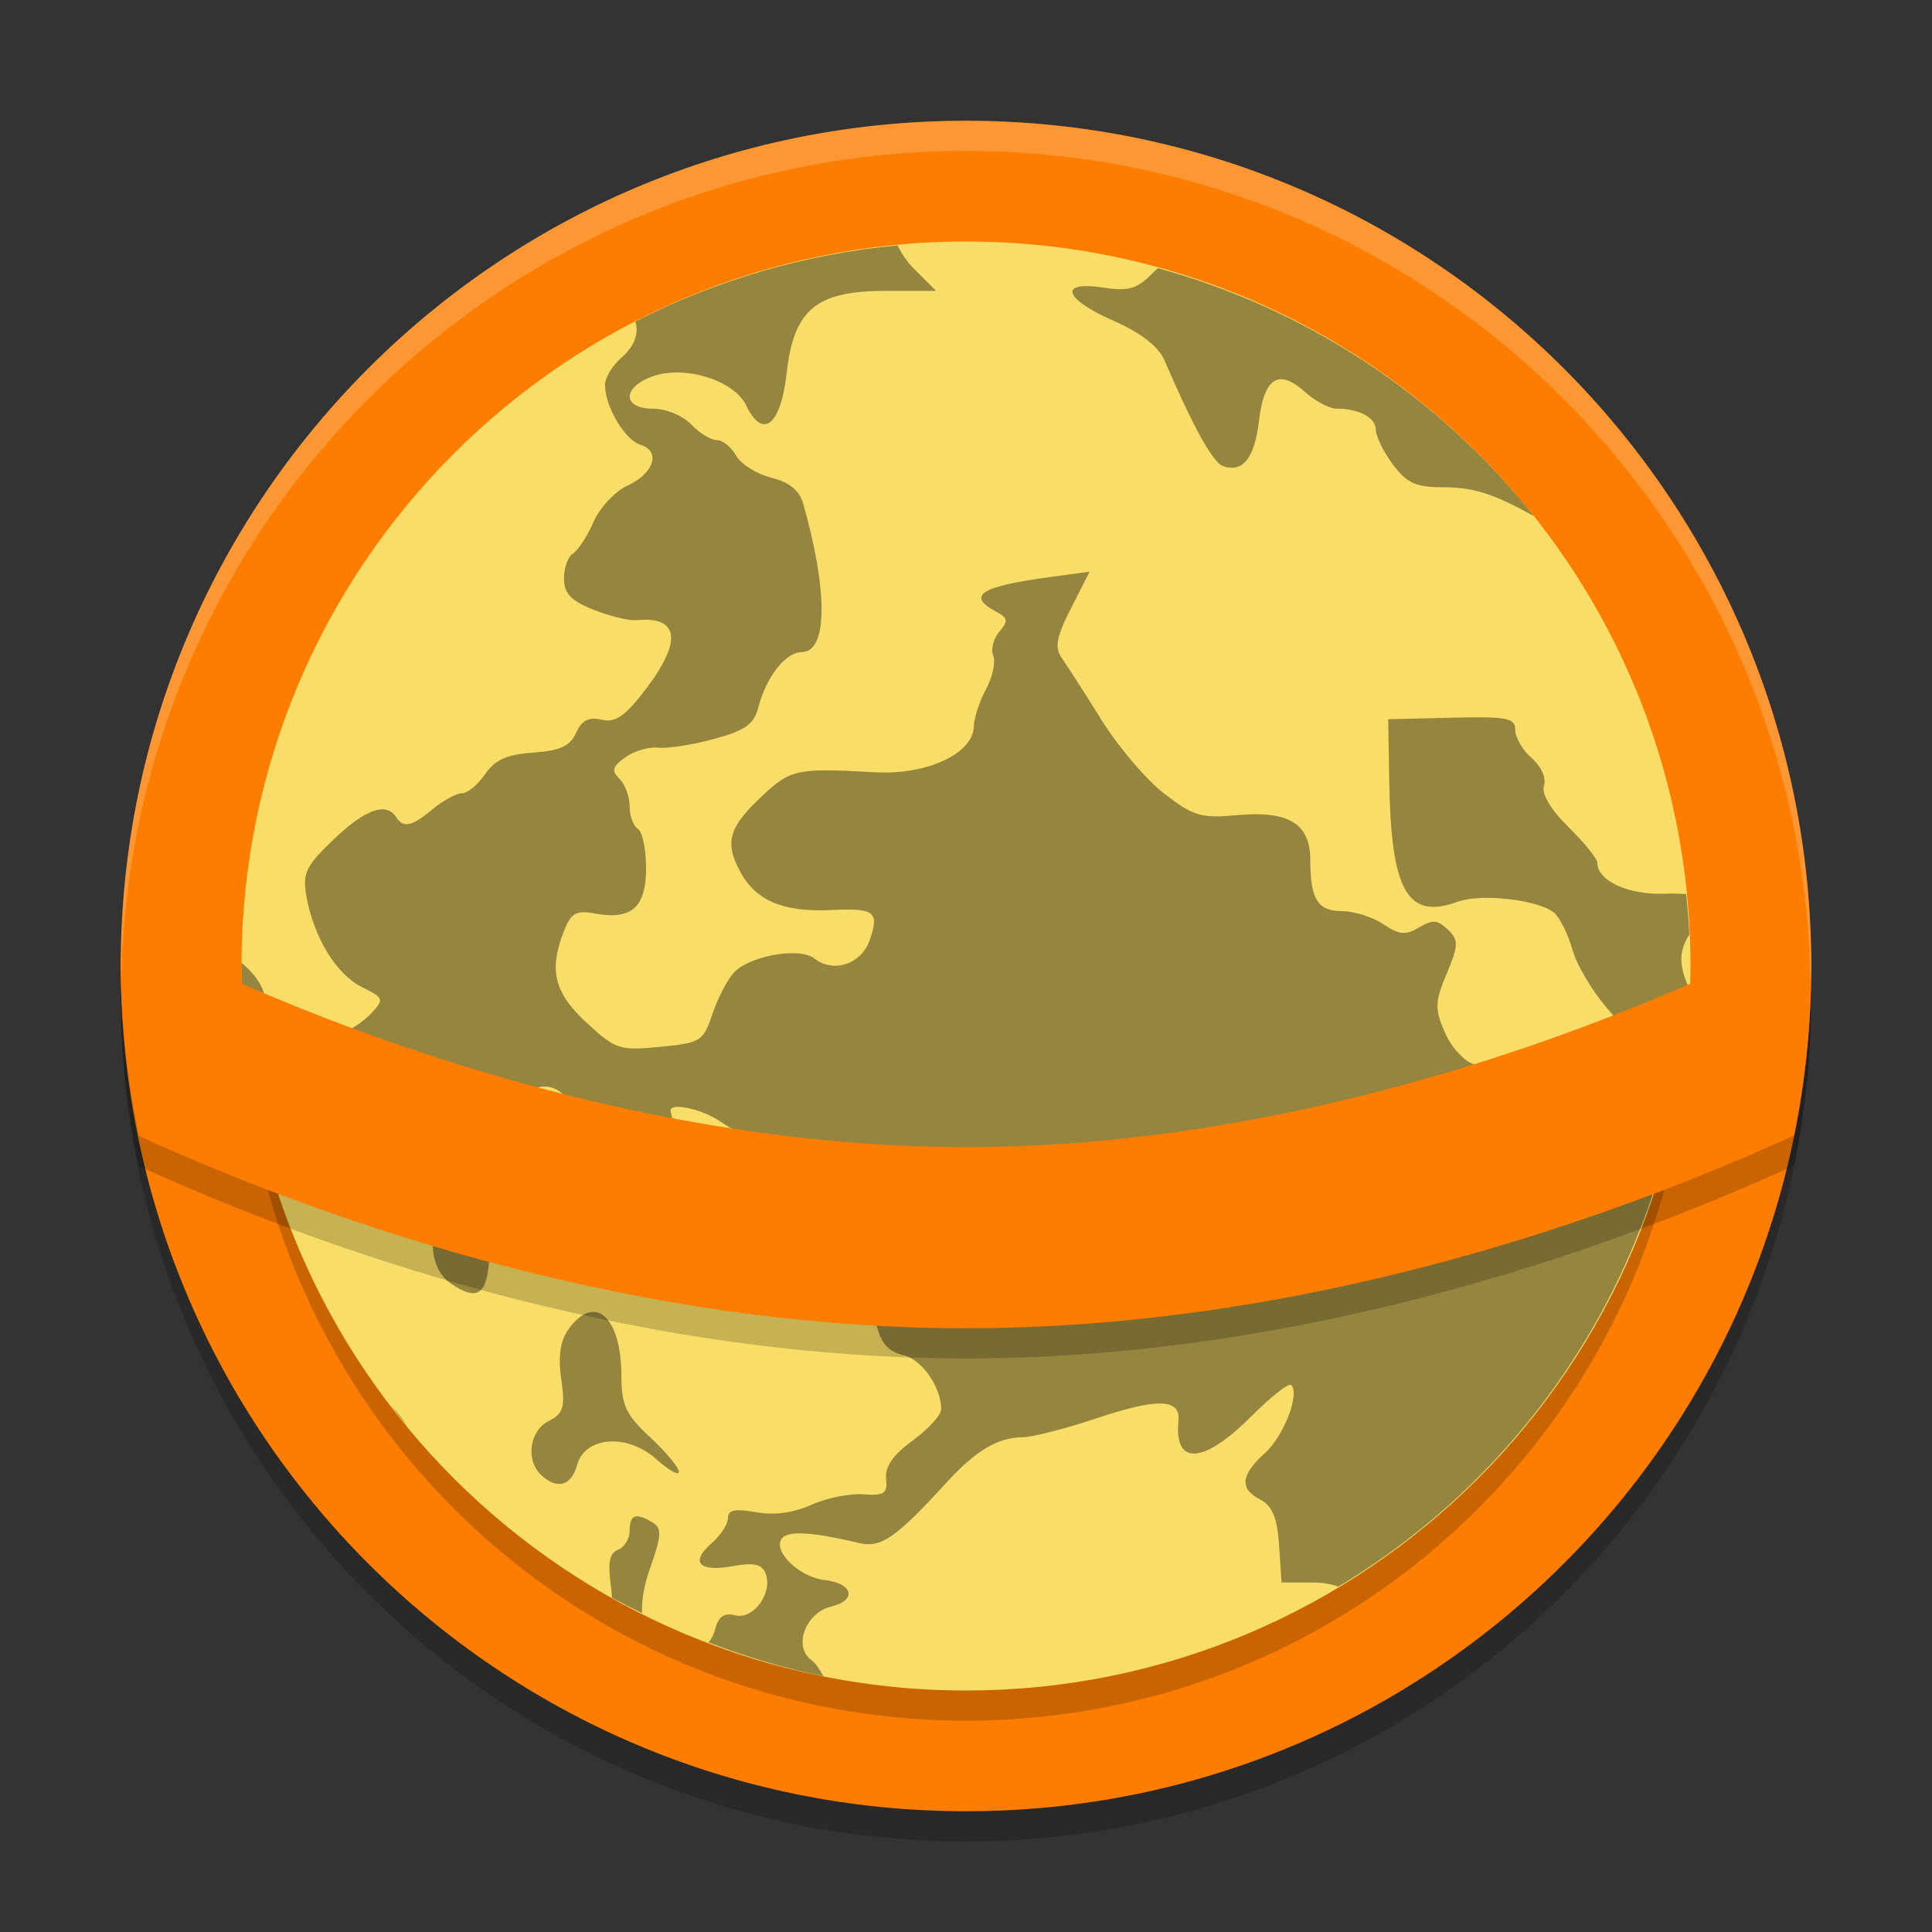 <svg xmlns="http://www.w3.org/2000/svg" xmlns:xlink="http://www.w3.org/1999/xlink" width="384pt" height="384pt" version="1.1" viewBox="0 0 384 384"><rect x="0" y="0" width="384" height="384" fill="#333333" stroke="none"/> <defs> <filter id="alpha" width="100%" height="100%" x="0%" y="0%" filterUnits="objectBoundingBox"> <feColorMatrix in="SourceGraphic" type="matrix" values="0 0 0 0 1 0 0 0 0 1 0 0 0 0 1 0 0 0 1 0"/> </filter> <mask id="mask0"> <g filter="url(#alpha)"> <rect width="384" height="384" x="0" y="0" style="fill:rgb(0%,0%,0%);fill-opacity:0.2"/> </g> </mask> <clipPath id="clip1"> <rect width="384" height="384" x="0" y="0"/> </clipPath> <g id="surface5" clip-path="url(#clip1)"> <path style="fill:rgb(0%,0%,0%)" d="M 360 198 C 360 290.785 284.785 366 192 366 C 99.215 366 24 290.785 24 198 C 24 105.215 99.215 30 192 30 C 284.785 30 360 105.215 360 198 Z M 360 198"/> </g> <mask id="mask1"> <g filter="url(#alpha)"> <rect width="384" height="384" x="0" y="0" style="fill:rgb(0%,0%,0%);fill-opacity:0.2"/> </g> </mask> <clipPath id="clip2"> <rect width="384" height="384" x="0" y="0"/> </clipPath> <g id="surface8" clip-path="url(#clip2)"> <path style="fill:rgb(0%,0%,0%)" d="M 336 198 C 336 277.527 271.527 342 192 342 C 112.473 342 48 277.527 48 198 C 48 118.473 112.473 54 192 54 C 271.527 54 336 118.473 336 198 Z M 336 198"/> </g> <mask id="mask2"> <g filter="url(#alpha)"> <rect width="384" height="384" x="0" y="0" style="fill:rgb(0%,0%,0%);fill-opacity:0.4"/> </g> </mask> <clipPath id="clip3"> <rect width="384" height="384" x="0" y="0"/> </clipPath> <g id="surface11" clip-path="url(#clip3)"> <path style="fill:rgb(0%,0%,0%)" d="M 178.398 48.773 C 160.227 50.465 142.543 55.594 126.285 63.891 C 127.012 66.195 126.164 68.797 123.512 71.09 C 121.723 72.645 120.254 75.062 120.254 76.477 C 120.254 80.793 124.156 87.426 127.273 88.387 C 131.41 89.668 130.023 94.086 124.695 96.527 C 122.23 97.66 119.199 100.914 117.961 103.758 C 116.719 106.609 114.887 109.414 113.895 110 C 112.906 110.59 112.094 112.812 112.094 114.953 C 112.094 117.941 113.461 119.387 117.949 121.18 C 121.16 122.469 125.004 123.406 126.496 123.262 C 135.07 122.457 135.668 127.453 128.172 137.215 C 124.191 142.398 122.273 143.703 119.562 143.047 C 117.035 142.441 115.652 143.156 114.5 145.66 C 113.289 148.316 111.301 149.219 105.969 149.586 C 100.719 149.953 98.371 151.02 96.406 153.891 C 94.965 155.984 92.891 157.684 91.789 157.684 C 90.688 157.684 88.094 159.098 86.023 160.809 C 81.816 164.301 80.176 164.656 78.699 162.371 C 76.75 159.348 72.543 160.875 66.281 166.871 C 60.746 172.172 60.074 173.59 60.91 178.191 C 62.395 186.375 66.836 193.641 71.906 196.176 C 76.332 198.387 76.418 198.625 73.734 201.461 C 72.191 203.094 69.543 204.844 67.855 205.355 C 62.98 206.84 65.727 208.695 74.422 209.805 C 83.324 210.938 86.09 214.16 81.934 218.562 C 79.613 221.016 79.742 221.477 83.465 223.809 C 90.738 228.375 96.52 225.582 89.695 220.801 C 85.309 217.727 88.375 216.473 94.812 218.703 C 99.949 220.484 100.965 220.383 103.996 217.746 C 110.223 212.355 116.992 220.332 111.297 226.352 C 107.672 230.188 108.77 234.812 113.461 235.453 C 115.535 235.734 119.84 237.664 123.039 239.742 C 126.234 241.816 129.719 243.523 130.77 243.523 C 131.824 243.523 134.789 245.633 137.367 248.211 C 142.594 253.43 145.496 254.094 146.973 250.414 C 148.742 245.992 148.031 243.711 143.258 238.504 C 139.461 234.359 133.293 223.34 133.293 220.699 C 133.293 219.07 139.562 220.453 143.074 222.852 C 145.273 224.355 148.828 226.293 150.98 227.172 C 153.27 228.109 155.648 231.016 156.734 234.199 C 158.426 239.195 159.098 239.629 165.086 239.629 L 171.594 239.629 L 172.582 251.328 C 173.762 265.402 174.895 268.254 179.723 269.414 C 183.281 270.27 187.074 275.777 187.074 280.086 C 187.074 281.23 184.52 284.039 181.395 286.32 C 177.52 289.148 175.852 291.555 176.109 293.91 C 176.434 296.855 175.766 297.312 171.594 297.004 C 168.91 296.805 164.242 297.746 161.25 299.102 C 157.699 300.699 153.855 301.211 150.246 300.562 C 146.102 299.82 144.695 300.109 144.695 301.727 C 144.695 302.922 143.242 305.156 141.469 306.695 C 137.094 310.492 138.898 312.5 145.625 311.289 C 149.801 310.539 151.43 310.871 152.148 312.672 C 153.68 316.496 149.793 321.969 146.188 321.066 C 143.898 320.492 142.801 321.277 142.09 323.977 C 141.844 324.934 141.391 325.746 140.852 326.438 C 148.25 329.305 155.871 331.559 163.641 333.172 C 162.918 331.797 162.098 330.543 161.301 329.98 C 157.59 327.359 160.074 320.547 165.18 319.324 C 170.387 318.07 169.566 314.695 163.906 314.047 C 158.945 313.484 153.668 308.461 155.324 305.891 C 156.438 304.168 161.184 304.422 170.781 306.695 C 175.117 307.719 178.074 305.66 188.121 294.672 C 193.93 288.309 198.402 285.656 203.305 285.656 C 205.176 285.656 211.852 283.938 218.145 281.836 C 230.023 277.852 234.668 277.996 234.227 282.34 C 233.32 291.367 239.133 291.066 248.598 281.605 C 252.543 277.664 256.152 274.812 256.621 275.262 C 258.426 276.996 255.172 285.441 251.371 288.863 C 246.555 293.195 246.316 295.934 250.559 298.098 C 252.875 299.293 253.863 301.707 254.23 307.129 L 254.719 314.531 L 260.738 314.531 C 262.848 314.531 264.598 314.816 266.008 315.359 C 307.941 290.164 334.215 245.406 335.777 196.516 C 333.574 191.805 333.73 188.961 335.777 185.758 C 335.637 183.062 335.422 180.371 335.129 177.688 C 333.82 177.621 332.48 177.562 330.938 177.629 C 323.68 177.93 317.469 175.074 317.469 171.43 C 317.469 170.66 314.891 167.484 311.742 164.379 C 308.172 160.867 306.344 157.758 306.875 156.145 C 307.367 154.676 306.312 152.305 304.457 150.699 C 302.648 149.133 301.168 146.609 301.168 145.098 C 301.168 142.688 299.633 142.387 288.539 142.652 L 275.91 142.961 L 276.125 155.41 C 276.5 177.211 279.746 182.871 289.762 179.219 C 294.348 177.543 305.617 178.809 308.82 181.352 C 309.98 182.273 311.656 185.613 312.543 188.781 C 313.434 191.941 316.734 197.422 319.887 200.941 C 326.266 208.086 326.762 210.871 323.105 219.254 C 319.914 226.566 316.473 225.727 317.156 217.789 L 317.66 211.887 L 312.262 212.895 C 309.273 213.465 305.531 215.668 303.852 217.848 C 301.461 220.953 300.344 221.406 298.555 219.988 C 297.301 218.992 296.285 216.898 296.285 215.344 C 296.285 213.789 294.742 212.059 292.871 211.492 C 290.992 210.922 288.422 208.094 287.164 205.191 C 285.141 200.555 285.191 199.137 287.543 193.504 C 289.926 187.797 289.949 186.852 287.754 184.742 C 285.738 182.812 284.691 182.746 282.043 184.34 C 279.379 185.93 278.117 185.816 274.949 183.691 C 272.84 182.273 269.148 181.098 266.758 181.098 C 261.898 181.098 260.43 178.738 260.43 170.918 C 260.43 163.695 256.125 161.074 245.871 162.02 C 238.758 162.676 237.188 162.207 231.449 157.785 C 227.898 155.059 222.297 148.492 218.984 143.176 C 215.672 137.863 212.109 132.312 211.066 130.844 C 209.566 128.719 209.934 126.68 212.867 120.898 L 216.566 113.629 L 208.746 114.688 C 194.836 116.566 192.02 118.367 198.004 121.578 C 200.336 122.824 200.438 123.465 198.637 125.543 C 197.457 126.898 196.902 129.051 197.414 130.324 C 197.926 131.594 197.277 134.586 195.98 136.969 C 194.68 139.359 193.59 142.707 193.547 144.43 C 193.41 149.793 184.223 154.062 173.984 153.496 C 158.477 152.637 157.215 152.883 151.707 157.996 C 144.824 164.387 143.941 167.363 147.145 173.293 C 150.246 179.055 155.762 181.352 165.309 180.875 C 173.848 180.453 174.812 181.207 172.863 186.852 C 171.199 191.648 165.625 193.492 161.848 190.496 C 158.938 188.184 148.906 189.969 145.832 193.355 C 144.543 194.766 142.629 198.48 141.586 201.59 C 139.785 206.961 139.262 207.293 131.195 208.07 C 123.145 208.855 122.367 208.598 116.578 203.262 C 110.121 197.312 109.027 192.762 112.137 184.93 C 113.52 181.461 114.543 180.891 118.23 181.566 C 125.531 182.898 128.41 180.363 128.41 172.566 C 128.41 168.789 127.676 165.254 126.773 164.719 C 125.883 164.188 125.148 162.184 125.148 160.262 C 125.148 158.34 124.227 155.863 123.109 154.777 C 121.477 153.191 121.715 152.344 124.32 150.5 C 126.105 149.238 129.043 148.391 130.844 148.605 C 132.637 148.82 137.598 148.043 141.867 146.887 C 148.035 145.223 149.852 143.961 150.688 140.715 C 152.27 134.551 156.137 129.605 159.375 129.605 C 164.496 129.605 164.605 117.566 159.629 100.055 C 158.895 97.473 156.871 95.828 153.301 94.945 C 150.406 94.223 147.258 92.25 146.309 90.555 C 145.367 88.855 143.629 87.473 142.457 87.473 C 141.285 87.473 138.988 86.066 137.367 84.352 C 135.73 82.625 132.355 81.23 129.785 81.23 C 123.699 81.23 123.602 77.039 129.633 74.832 C 136.004 72.496 145.926 75.559 148.324 80.598 C 151.57 87.43 155.18 84.578 156.34 74.254 C 157.77 61.484 162.176 57.816 176.066 57.816 L 186.055 57.816 L 181.676 53.441 C 180.312 52.078 179.184 50.41 178.398 48.773 Z M 230.168 53.301 C 229.887 53.555 229.613 53.762 229.34 54.047 C 226 57.457 224.43 57.941 219.266 57.156 C 210.254 55.781 211.41 59.41 221.391 63.793 C 226.781 66.16 230.254 68.863 231.434 71.598 C 237.121 84.785 241.039 91.883 243.004 92.605 C 246.98 94.066 249.348 91.133 250.234 83.633 C 251.25 75.031 254.156 73.207 259.387 77.91 C 261.414 79.734 264.254 81.23 265.684 81.23 C 270.156 81.23 273.461 83.023 273.461 85.449 C 273.461 86.727 274.973 89.805 276.824 92.293 C 279.551 95.961 281.402 96.836 286.5 96.836 C 292.758 96.836 296.594 98.012 304.43 102.34 C 304.551 102.402 304.672 102.426 304.797 102.488 C 285.766 78.594 259.629 61.367 230.168 53.301 Z M 48.027 191.383 C 48.02 191.59 48.008 191.797 48 192.004 C 48.043 201.293 48.984 210.555 50.812 219.664 C 56.031 221.789 57.473 220.945 58.012 216.094 C 58.293 213.582 59.605 210.738 60.938 209.75 C 63 208.23 62.625 207.453 58.406 204.574 C 55.676 202.707 52.984 199.453 52.43 197.344 C 51.895 195.301 50.082 193.066 48.027 191.383 Z M 93.352 238.98 C 92.008 238.844 90.387 239.566 88.586 241.293 C 84.777 244.938 85.352 252.258 89.668 255.152 C 94.613 258.473 96.523 257.508 97.148 251.387 C 97.918 243.844 96.305 239.293 93.352 238.98 Z M 117.789 260.754 C 116.32 260.805 114.703 261.855 113.082 264.074 C 111.359 266.422 110.895 269.453 111.547 274.055 C 112.363 279.711 112.008 280.922 109.051 282.441 C 105.242 284.387 104.426 290.176 107.543 293.156 C 110.641 296.121 113.594 295.344 114.66 291.281 C 116.172 285.496 124.645 284.816 130.434 290.016 C 132.902 292.234 134.918 293.355 134.918 292.508 C 134.918 291.656 132.348 288.57 129.211 285.66 C 124.406 281.195 123.516 279.297 123.516 273.551 C 123.516 265.441 121.031 260.652 117.789 260.754 Z M 77.66 279.344 C 78.742 280.766 79.855 282.168 80.992 283.551 C 80.008 282.031 78.891 280.578 77.66 279.344 Z M 126.184 301.449 C 125.457 301.703 125.148 302.617 125.148 304.223 C 125.148 305.848 124.113 307.555 122.844 308.016 C 121.16 308.637 120.77 310.586 121.418 315.246 C 121.543 316.117 121.578 316.812 121.621 317.543 C 123.594 318.613 125.59 319.637 127.609 320.617 C 127.512 318.125 127.965 315.195 129.266 311.523 C 131.477 305.285 131.559 303.723 129.758 302.629 C 128.07 301.609 126.918 301.199 126.184 301.449 Z M 126.184 301.449"/> </g> <mask id="mask3"> <g filter="url(#alpha)"> <rect width="384" height="384" x="0" y="0" style="fill:rgb(0%,0%,0%);fill-opacity:0.2"/> </g> </mask> <clipPath id="clip4"> <rect width="384" height="384" x="0" y="0"/> </clipPath> <g id="surface14" clip-path="url(#clip4)"> <path style="fill:rgb(0%,0%,0%)" d="M 359.719 190.055 C 350.883 194.859 276.645 234 192 234 C 107.551 234 33.523 195.082 24.398 190.125 C 24.203 192.746 24.07 195.371 24 198 C 24.059 209.352 25.27 220.668 27.609 231.773 C 60.281 246.668 122.238 270 192 270 C 261.898 270 323.957 246.566 356.578 231.68 C 358.852 220.598 359.996 209.312 360 198 C 359.969 195.352 359.875 192.699 359.719 190.055 Z M 359.719 190.055"/> </g> <mask id="mask4"> <g filter="url(#alpha)"> <rect width="384" height="384" x="0" y="0" style="fill:rgb(0%,0%,0%);fill-opacity:0.2"/> </g> </mask> <clipPath id="clip5"> <rect width="384" height="384" x="0" y="0"/> </clipPath> <g id="surface17" clip-path="url(#clip5)"> <path style="fill:rgb(100.000%,100.000%,100.000%)" d="M 192 24 C 99.215 24 24 99.215 24 192 C 24.027 192.984 24.062 193.969 24.105 194.953 C 25.766 103.402 100.434 30.043 192 30 C 283.547 30.066 358.188 103.422 359.848 194.953 C 359.906 193.969 359.957 192.984 360 192 C 360 99.215 284.785 24 192 24 Z M 192 24"/> </g> </defs> <g> <use mask="url(#mask0)" xlink:href="#surface5"/> <path style="fill:rgb(99.215%,49.019%,0%)" d="M 360 192 C 360 284.785 284.785 360 192 360 C 99.215 360 24 284.785 24 192 C 24 99.215 99.215 24 192 24 C 284.785 24 360 99.215 360 192 Z M 360 192"/> <use mask="url(#mask1)" xlink:href="#surface8"/> <path style="fill:rgb(97.254%,87.058%,40.784%)" d="M 336 192 C 336 271.527 271.527 336 192 336 C 112.473 336 48 271.527 48 192 C 48 112.473 112.473 48 192 48 C 271.527 48 336 112.473 336 192 Z M 336 192"/> <use mask="url(#mask2)" xlink:href="#surface11"/> <use mask="url(#mask3)" xlink:href="#surface14"/> <path style="fill:rgb(99.215%,49.019%,0%)" d="M 359.719 184.055 C 350.883 188.859 276.645 228 192 228 C 107.551 228 33.523 189.082 24.398 184.125 C 24.203 186.746 24.07 189.371 24 192 C 24.059 203.352 25.27 214.668 27.609 225.773 C 60.281 240.668 122.238 264 192 264 C 261.898 264 323.957 240.566 356.578 225.68 C 358.852 214.598 359.996 203.312 360 192 C 359.969 189.352 359.875 186.699 359.719 184.055 Z M 359.719 184.055"/> <use mask="url(#mask4)" xlink:href="#surface17"/> </g> </svg>
